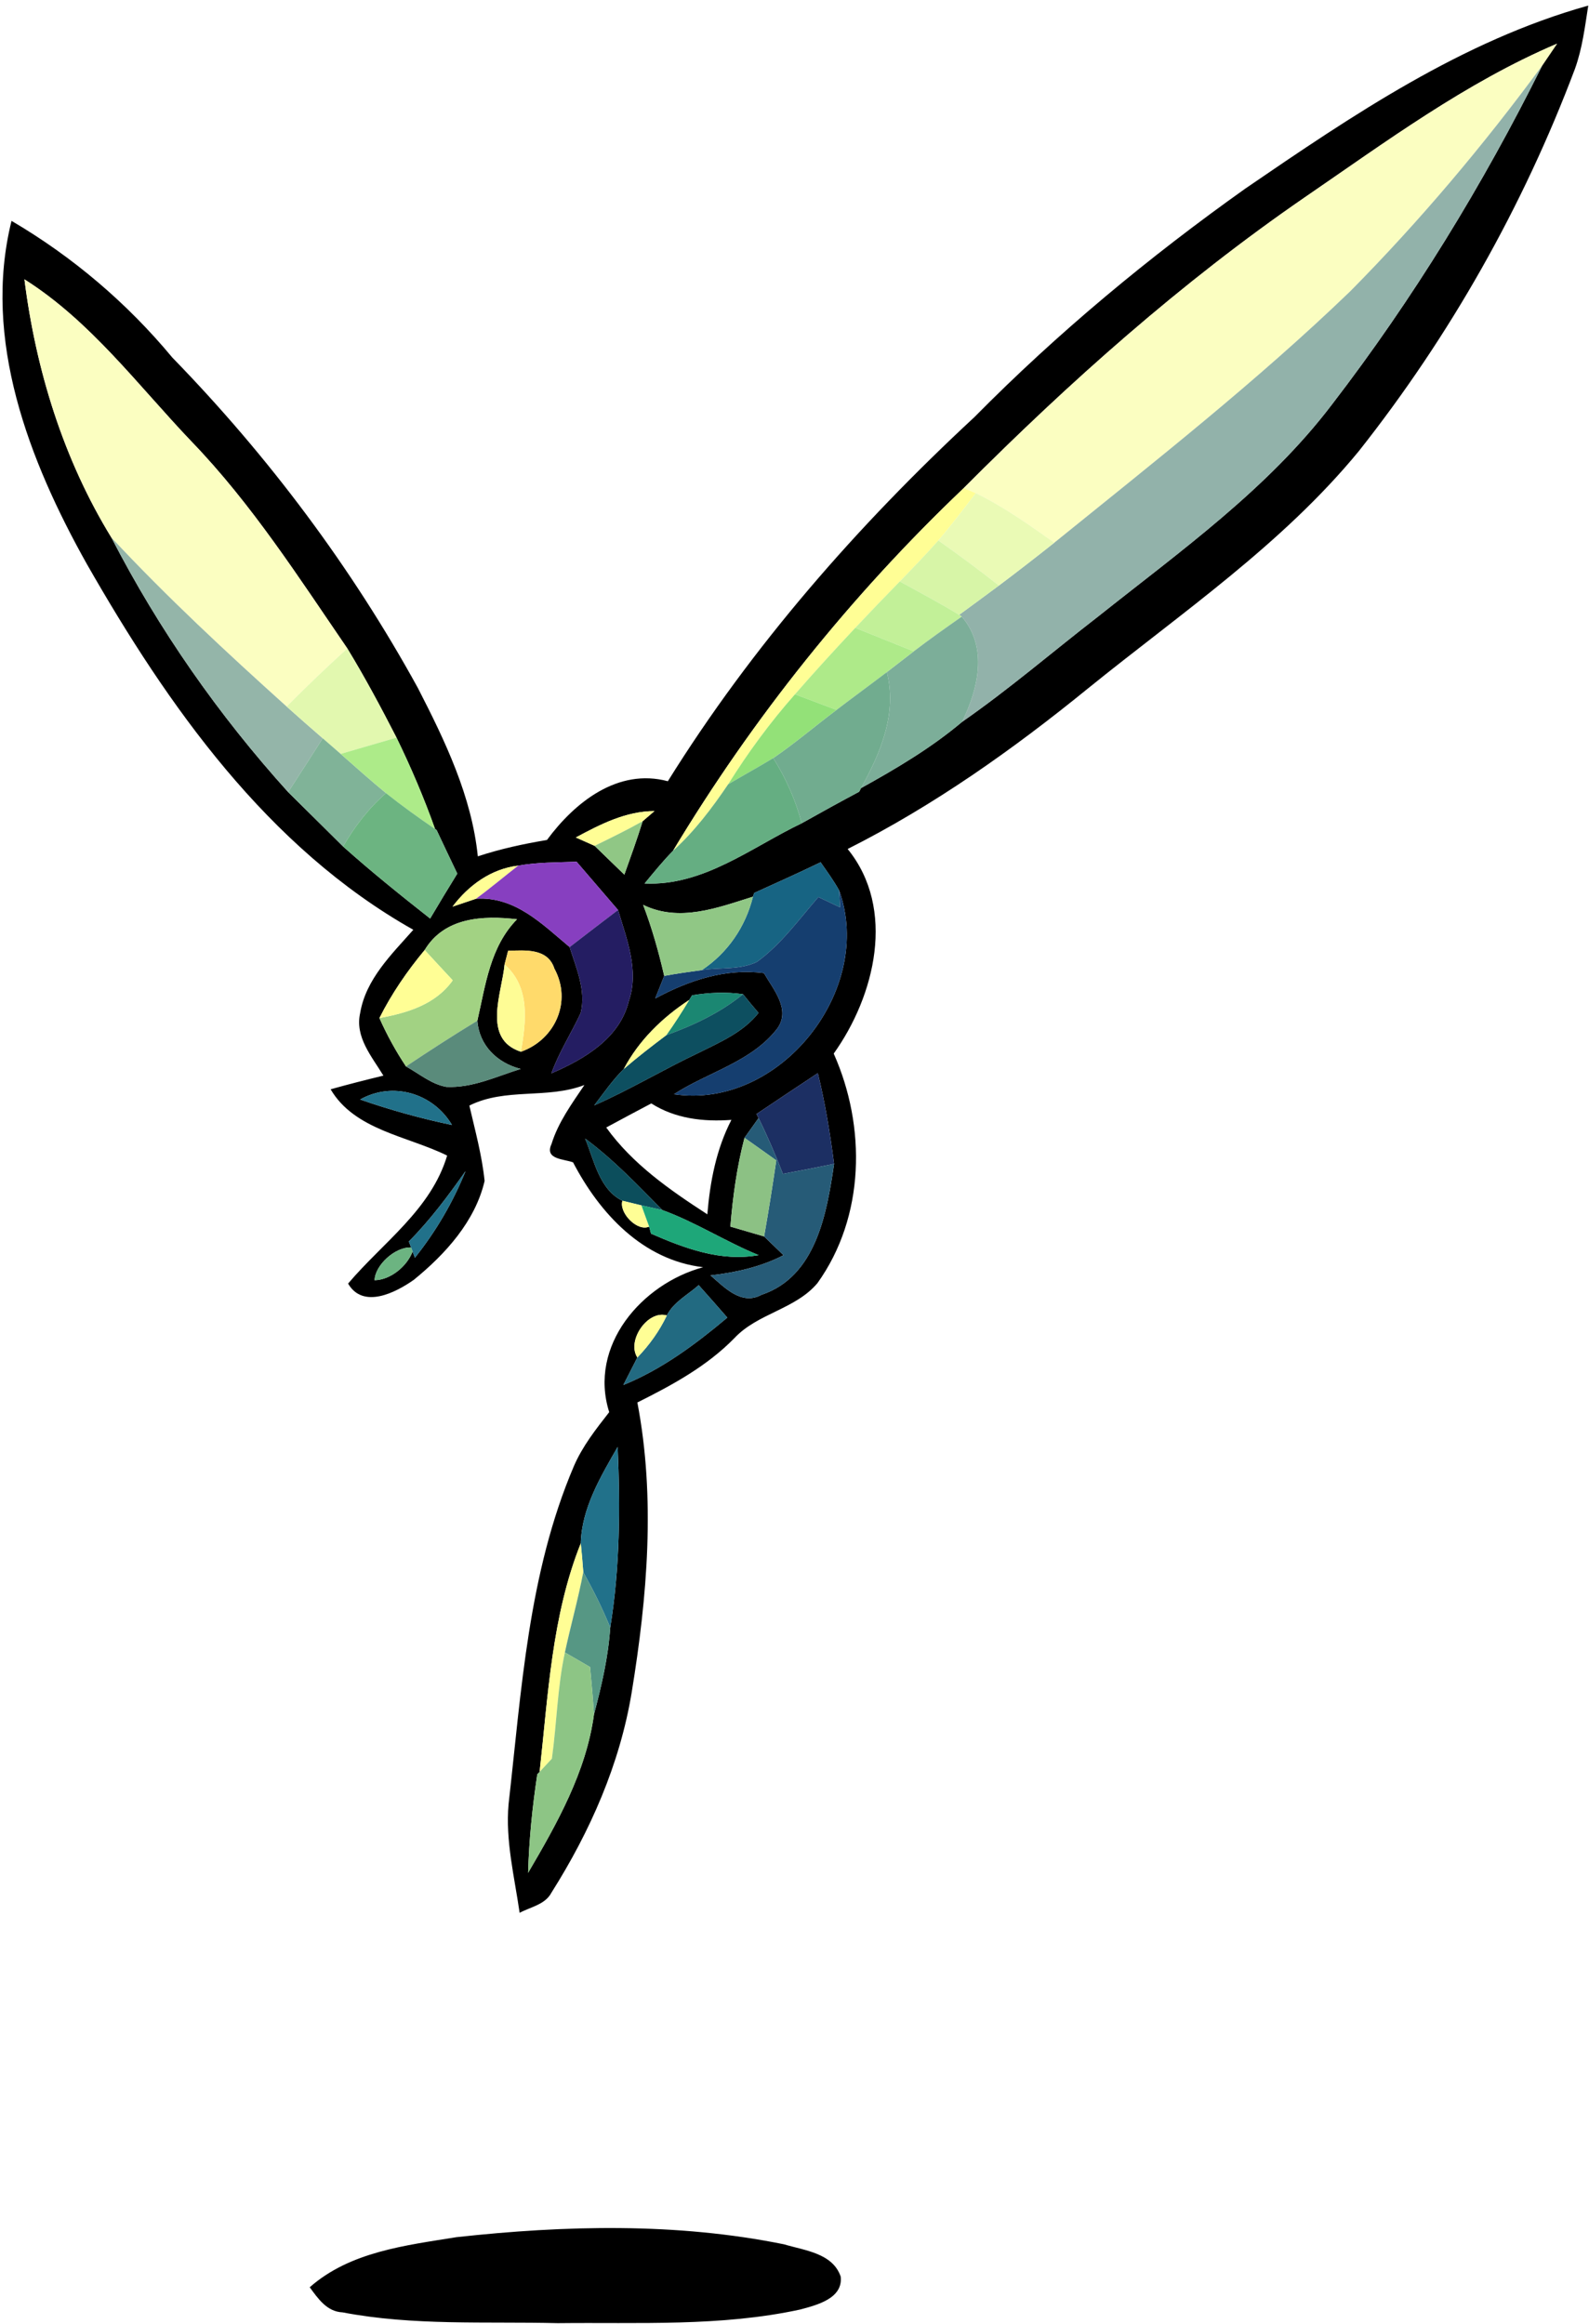 <?xml version="1.0" encoding="UTF-8" ?>
<!DOCTYPE svg PUBLIC "-//W3C//DTD SVG 1.1//EN" "http://www.w3.org/Graphics/SVG/1.1/DTD/svg11.dtd">
<svg width="171pt" height="250pt" viewBox="0 0 171 250" version="1.1" xmlns="http://www.w3.org/2000/svg">
<path fill="#000000" opacity="1.00" d=" M 134.04 20.27 C 145.55 12.40 157.33 4.40 170.92 0.60 C 170.56 2.89 170.28 5.21 169.49 7.40 C 163.92 22.20 156.04 36.13 146.23 48.53 C 137.97 58.58 127.11 65.94 117.08 74.06 C 109.03 80.61 100.51 86.65 91.22 91.33 C 96.46 97.78 94.16 107.12 89.72 113.34 C 93.23 121.21 93.09 130.89 87.97 138.03 C 85.60 140.85 81.54 141.27 79.04 143.94 C 76.08 146.97 72.34 149.00 68.59 150.87 C 70.56 161.17 69.66 171.78 67.98 182.05 C 66.71 189.77 63.51 197.01 59.35 203.59 C 58.67 204.89 57.11 205.13 55.92 205.77 C 55.36 201.89 54.38 198.01 54.73 194.08 C 56.12 181.83 56.85 169.22 61.75 157.74 C 62.67 155.59 64.13 153.74 65.56 151.91 C 63.30 144.78 69.05 138.11 75.67 136.32 C 69.17 135.55 64.55 130.55 61.67 125.04 C 60.65 124.66 58.58 124.73 59.35 123.07 C 60.07 120.73 61.54 118.73 62.89 116.72 C 58.87 118.26 54.43 116.98 50.51 118.93 C 51.13 121.62 51.87 124.29 52.15 127.04 C 51.14 131.38 47.92 134.92 44.54 137.67 C 42.59 139.05 39.07 140.85 37.46 138.08 C 41.21 133.65 46.38 130.13 48.12 124.31 C 43.88 122.21 38.16 121.58 35.58 117.18 C 37.47 116.65 39.36 116.17 41.26 115.71 C 40.02 113.66 38.17 111.56 38.76 108.97 C 39.37 105.33 42.14 102.67 44.48 100.02 C 28.79 91.18 18.07 75.95 9.32 60.63 C 3.13 49.58 -1.93 36.52 1.24 23.76 C 7.82 27.62 13.68 32.60 18.55 38.47 C 28.88 49.08 37.84 61.03 44.97 74.01 C 47.90 79.71 50.76 85.65 51.42 92.12 C 53.85 91.32 56.34 90.78 58.86 90.36 C 61.85 86.31 66.49 82.60 71.87 84.04 C 80.94 69.48 92.31 56.51 104.86 44.87 C 113.82 35.80 123.65 27.65 134.04 20.27 M 140.37 21.26 C 127.11 30.39 115.06 41.12 103.72 52.50 C 91.61 64.01 81.04 77.21 72.43 91.52 C 71.34 92.63 70.36 93.84 69.37 95.04 C 75.73 95.33 80.84 91.16 86.28 88.56 C 88.33 87.41 90.39 86.27 92.46 85.17 L 92.66 84.78 C 96.45 82.68 100.22 80.45 103.54 77.65 C 108.62 74.12 113.31 70.08 118.20 66.30 C 127.04 59.27 136.43 52.60 143.33 43.52 C 152.07 32.16 159.59 19.87 165.97 7.04 C 166.37 6.46 167.16 5.29 167.56 4.70 C 157.74 8.88 149.12 15.27 140.37 21.26 M 2.63 30.05 C 3.86 39.81 6.83 49.43 11.99 57.83 C 17.09 67.73 23.54 76.95 31.01 85.21 C 32.97 87.16 34.96 89.10 36.92 91.06 C 39.94 93.76 43.10 96.30 46.29 98.81 C 47.25 97.19 48.22 95.58 49.21 93.98 C 48.46 92.42 47.72 90.85 46.98 89.28 L 46.82 89.18 C 45.63 85.83 44.23 82.55 42.67 79.35 C 41.00 76.10 39.28 72.88 37.38 69.76 C 32.13 62.10 27.09 54.22 20.62 47.51 C 14.85 41.47 9.79 34.58 2.63 30.05 M 61.97 90.09 C 62.65 90.39 63.32 90.69 63.99 90.99 C 65.06 92.02 66.12 93.06 67.19 94.09 C 67.87 92.18 68.56 90.28 69.16 88.34 C 69.48 88.07 70.11 87.52 70.43 87.25 C 67.36 87.26 64.61 88.67 61.97 90.09 M 48.70 97.53 C 49.33 97.32 50.60 96.89 51.23 96.68 C 55.44 96.42 58.34 99.41 61.30 101.88 C 62.01 104.15 63.09 106.54 62.49 108.97 C 61.48 111.15 60.16 113.18 59.34 115.46 C 62.86 113.95 66.70 111.70 67.67 107.69 C 68.80 104.40 67.45 101.04 66.51 97.89 C 65.03 96.16 63.54 94.43 62.05 92.70 C 59.95 92.78 57.84 92.75 55.77 93.12 C 52.86 93.46 50.42 95.24 48.70 97.53 M 81.16 96.06 L 81.03 96.46 C 77.21 97.66 73.11 99.24 69.21 97.34 C 70.16 99.82 70.88 102.39 71.48 104.98 C 71.24 105.59 70.75 106.80 70.51 107.41 C 74.12 105.47 78.05 104.14 82.21 104.68 C 83.22 106.44 85.13 108.59 83.64 110.65 C 80.89 114.23 76.19 115.33 72.53 117.71 C 83.92 119.40 94.15 106.47 90.31 95.80 C 89.72 94.73 89.00 93.75 88.31 92.76 C 85.94 93.90 83.55 94.98 81.16 96.06 M 45.70 102.20 C 43.82 104.46 42.15 106.89 40.83 109.52 C 41.64 111.33 42.59 113.07 43.69 114.72 C 45.11 115.50 46.41 116.63 48.03 116.92 C 50.83 117.06 53.42 115.80 56.03 114.99 C 53.50 114.34 51.57 112.47 51.37 109.80 C 52.25 105.97 52.74 101.84 55.64 98.89 C 51.94 98.46 47.82 98.68 45.70 102.20 M 54.68 102.28 C 54.58 102.65 54.40 103.38 54.30 103.75 C 54.02 106.82 51.84 111.77 56.06 113.14 C 59.75 111.84 61.58 107.72 59.66 104.20 C 58.95 101.98 56.52 102.23 54.68 102.28 M 74.48 107.07 L 74.17 107.57 C 71.28 109.46 68.75 111.92 67.13 114.99 C 65.93 116.18 64.97 117.57 63.95 118.91 C 67.81 117.21 71.43 115.03 75.24 113.23 C 77.53 112.09 80.00 111.03 81.63 108.96 C 81.06 108.30 80.50 107.63 79.96 106.95 C 78.13 106.69 76.30 106.77 74.48 107.07 M 81.41 119.84 L 81.63 120.28 C 81.25 120.81 80.50 121.87 80.12 122.40 C 79.30 125.52 78.86 128.73 78.60 131.95 C 79.81 132.31 81.02 132.66 82.23 133.01 C 82.93 133.68 83.62 134.36 84.32 135.03 C 81.87 136.29 79.18 136.89 76.46 137.20 C 77.95 138.48 79.79 140.47 81.94 139.29 C 87.82 137.34 88.98 130.51 89.76 125.20 C 89.33 121.92 88.80 118.65 88.01 115.44 C 85.80 116.90 83.61 118.37 81.41 119.84 M 38.76 118.28 C 41.99 119.40 45.29 120.32 48.64 121.02 C 46.62 117.60 42.26 116.30 38.76 118.28 M 65.24 121.29 C 68.08 125.24 72.10 128.02 76.12 130.63 C 76.41 127.12 77.08 123.62 78.71 120.47 C 75.71 120.69 72.68 120.35 70.09 118.70 C 68.47 119.55 66.85 120.42 65.24 121.29 M 62.97 122.48 C 63.94 124.83 64.50 127.96 66.98 129.17 C 66.59 130.47 68.59 132.53 69.86 131.95 L 70.06 132.71 C 73.71 134.30 77.58 135.75 81.64 135.02 C 78.10 133.58 74.86 131.47 71.27 130.17 C 68.63 127.48 66.01 124.73 62.97 122.48 M 44.00 133.55 L 44.24 134.20 C 42.56 134.10 40.36 136.08 40.31 137.72 C 42.02 137.69 43.81 136.22 44.40 134.63 L 44.65 135.30 C 46.91 132.47 48.75 129.33 50.10 125.98 C 48.24 128.63 46.29 131.24 44.00 133.55 M 71.76 141.51 C 69.70 140.90 67.41 144.23 68.59 146.03 C 68.21 146.77 67.46 148.25 67.08 148.99 C 71.24 147.30 74.86 144.60 78.27 141.74 C 77.25 140.57 76.22 139.40 75.19 138.25 C 74.02 139.29 72.49 140.06 71.76 141.51 M 62.50 166.02 C 59.38 173.83 58.99 182.35 58.07 190.61 L 57.82 190.87 C 57.29 194.38 56.93 197.92 56.83 201.47 C 59.94 196.17 63.09 190.60 63.92 184.42 C 64.74 181.35 65.46 178.25 65.67 175.08 C 66.72 168.66 66.75 162.13 66.47 155.65 C 64.64 158.84 62.60 162.24 62.50 166.02 Z" />
<path fill="#fbfec1" opacity="1.00" d=" M 140.37 21.26 C 149.12 15.27 157.74 8.88 167.56 4.70 C 167.16 5.29 166.37 6.46 165.97 7.04 C 159.67 15.61 152.79 23.77 145.31 31.33 C 135.27 41.00 124.29 49.62 113.46 58.38 C 110.74 56.45 108.01 54.51 105.01 53.05 L 103.72 52.50 C 115.06 41.12 127.11 30.39 140.37 21.26 Z" />
<path fill="#92b2aa" opacity="1.00" d=" M 145.31 31.33 C 152.79 23.77 159.67 15.61 165.97 7.04 C 159.59 19.87 152.07 32.16 143.33 43.52 C 136.43 52.60 127.04 59.27 118.20 66.30 C 113.31 70.08 108.62 74.12 103.54 77.65 C 105.27 74.08 106.35 69.66 103.50 66.33 L 103.22 66.14 C 104.65 65.09 106.08 64.05 107.50 62.99 C 109.51 61.48 111.49 59.94 113.46 58.38 C 124.29 49.62 135.27 41.00 145.31 31.33 Z" />
<path fill="#fbfec1" opacity="1.00" d=" M 2.63 30.05 C 9.79 34.58 14.85 41.47 20.62 47.51 C 27.09 54.22 32.13 62.10 37.38 69.76 C 35.14 71.78 32.97 73.87 30.85 76.01 C 24.36 70.17 17.95 64.22 11.99 57.83 C 6.83 49.43 3.86 39.81 2.63 30.05 Z" />
<path fill="#fffe95" opacity="1.00" d=" M 72.43 91.52 C 81.04 77.21 91.61 64.01 103.72 52.50 L 105.01 53.05 C 103.69 54.77 102.39 56.50 100.98 58.14 C 99.64 59.65 98.24 61.10 96.83 62.55 C 95.22 64.20 93.62 65.86 92.04 67.54 C 89.84 69.89 87.66 72.26 85.55 74.69 C 82.88 77.71 80.49 80.96 78.36 84.37 C 76.62 86.94 74.74 89.43 72.43 91.52 Z" />
<path fill="#eafab5" opacity="1.00" d=" M 105.01 53.05 C 108.01 54.51 110.74 56.45 113.46 58.38 C 111.49 59.94 109.51 61.48 107.50 62.99 C 105.37 61.31 103.19 59.70 100.98 58.14 C 102.39 56.50 103.69 54.77 105.01 53.05 Z" />
<path fill="#94b5a9" opacity="1.00" d=" M 11.99 57.83 C 17.95 64.22 24.36 70.17 30.85 76.01 C 32.13 77.16 33.43 78.29 34.73 79.42 C 33.50 81.36 32.26 83.28 31.01 85.21 C 23.54 76.95 17.09 67.73 11.99 57.83 Z" />
<path fill="#d7f5a7" opacity="1.00" d=" M 96.83 62.55 C 98.24 61.10 99.64 59.65 100.98 58.14 C 103.19 59.70 105.37 61.31 107.50 62.99 C 106.08 64.05 104.65 65.09 103.22 66.14 C 101.13 64.87 98.97 63.72 96.83 62.55 Z" />
<path fill="#c2f098" opacity="1.00" d=" M 92.04 67.54 C 93.62 65.86 95.22 64.20 96.83 62.55 C 98.97 63.72 101.13 64.87 103.22 66.14 L 103.50 66.33 C 101.76 67.55 100.02 68.78 98.33 70.07 C 96.23 69.22 94.14 68.38 92.04 67.54 Z" />
<path fill="#7cae99" opacity="1.00" d=" M 98.33 70.07 C 100.02 68.78 101.76 67.55 103.50 66.33 C 106.35 69.66 105.27 74.08 103.54 77.65 C 100.22 80.45 96.45 82.68 92.66 84.78 C 94.78 80.96 96.56 76.75 95.44 72.30 C 96.40 71.56 97.36 70.81 98.33 70.07 Z" />
<path fill="#aeea89" opacity="1.00" d=" M 85.55 74.69 C 87.66 72.26 89.84 69.89 92.04 67.54 C 94.14 68.38 96.23 69.22 98.33 70.07 C 97.36 70.81 96.40 71.56 95.44 72.30 C 93.64 73.67 91.82 75.00 90.02 76.37 C 88.53 75.81 87.04 75.25 85.55 74.69 Z" />
<path fill="#e2f8af" opacity="1.00" d=" M 37.38 69.76 C 39.28 72.88 41.00 76.10 42.67 79.35 C 40.67 79.93 38.66 80.52 36.66 81.10 C 36.18 80.68 35.21 79.84 34.73 79.42 C 33.43 78.29 32.13 77.16 30.85 76.01 C 32.97 73.87 35.14 71.78 37.38 69.76 Z" />
<path fill="#71ac8f" opacity="1.00" d=" M 90.02 76.37 C 91.82 75.00 93.64 73.67 95.44 72.30 C 96.56 76.75 94.78 80.96 92.66 84.78 L 92.46 85.17 C 90.39 86.27 88.33 87.41 86.28 88.56 C 85.62 86.07 84.58 83.72 83.21 81.55 C 85.57 79.94 87.74 78.08 90.02 76.37 Z" />
<path fill="#93e178" opacity="1.00" d=" M 78.36 84.37 C 80.49 80.96 82.88 77.71 85.55 74.69 C 87.04 75.25 88.53 75.81 90.02 76.37 C 87.74 78.08 85.57 79.94 83.21 81.55 C 81.61 82.52 79.97 83.42 78.36 84.37 Z" />
<path fill="#80b398" opacity="1.00" d=" M 31.01 85.21 C 32.26 83.28 33.50 81.36 34.73 79.42 C 35.21 79.84 36.18 80.68 36.66 81.10 C 38.28 82.52 39.88 83.96 41.54 85.32 C 39.67 86.95 38.16 88.91 36.92 91.06 C 34.96 89.10 32.97 87.16 31.01 85.21 Z" />
<path fill="#adeb89" opacity="1.00" d=" M 36.66 81.10 C 38.66 80.52 40.67 79.93 42.67 79.35 C 44.23 82.55 45.63 85.83 46.82 89.18 C 45.02 87.95 43.25 86.68 41.54 85.32 C 39.88 83.96 38.28 82.52 36.66 81.10 Z" />
<path fill="#65ae82" opacity="1.00" d=" M 78.36 84.37 C 79.97 83.42 81.61 82.52 83.21 81.55 C 84.58 83.72 85.62 86.07 86.28 88.56 C 80.84 91.16 75.73 95.33 69.37 95.04 C 70.36 93.84 71.34 92.63 72.43 91.52 C 74.74 89.43 76.62 86.94 78.36 84.37 Z" />
<path fill="#6cb481" opacity="1.00" d=" M 36.92 91.06 C 38.16 88.91 39.67 86.95 41.54 85.32 C 43.25 86.68 45.02 87.95 46.82 89.18 L 46.98 89.28 C 47.72 90.85 48.46 92.42 49.21 93.98 C 48.22 95.58 47.25 97.19 46.29 98.81 C 43.10 96.30 39.94 93.76 36.92 91.06 Z" />
<path fill="#fffe95" opacity="1.00" d=" M 61.97 90.09 C 64.61 88.67 67.36 87.26 70.43 87.25 C 70.11 87.52 69.48 88.07 69.16 88.34 C 67.47 89.29 65.73 90.14 63.99 90.99 C 63.32 90.69 62.65 90.39 61.97 90.09 Z" />
<path fill="#90c785" opacity="1.00" d=" M 63.99 90.99 C 65.73 90.14 67.47 89.29 69.16 88.34 C 68.56 90.28 67.87 92.18 67.19 94.09 C 66.12 93.06 65.06 92.02 63.99 90.99 Z" />
<path fill="#fffe95" opacity="1.00" d=" M 48.70 97.53 C 50.42 95.24 52.86 93.46 55.77 93.12 C 54.25 94.30 52.78 95.54 51.23 96.68 C 50.60 96.89 49.33 97.32 48.70 97.53 Z" />
<path fill="#873fc0" opacity="1.00" d=" M 55.77 93.12 C 57.84 92.75 59.95 92.78 62.05 92.70 C 63.54 94.43 65.03 96.16 66.51 97.89 C 64.77 99.21 63.04 100.54 61.30 101.88 C 58.34 99.41 55.44 96.42 51.23 96.68 C 52.78 95.54 54.25 94.30 55.77 93.12 Z" />
<path fill="#176483" opacity="1.00" d=" M 81.16 96.06 C 83.55 94.98 85.94 93.90 88.31 92.76 C 89.00 93.75 89.72 94.73 90.31 95.80 C 90.33 96.25 90.38 97.16 90.41 97.61 C 89.63 97.24 88.85 96.87 88.07 96.50 C 85.97 98.91 84.07 101.58 81.46 103.47 C 79.64 104.37 77.47 104.04 75.52 104.36 C 78.31 102.51 80.23 99.70 81.03 96.46 L 81.16 96.06 Z" />
<path fill="#153e6f" opacity="1.00" d=" M 88.07 96.50 C 88.85 96.87 89.63 97.24 90.41 97.61 C 90.38 97.16 90.33 96.25 90.31 95.80 C 94.15 106.47 83.92 119.40 72.53 117.71 C 76.19 115.33 80.89 114.23 83.64 110.65 C 85.13 108.59 83.22 106.44 82.21 104.68 C 78.05 104.14 74.12 105.47 70.51 107.41 C 70.75 106.80 71.24 105.59 71.48 104.98 C 72.82 104.73 74.17 104.54 75.52 104.36 C 77.47 104.04 79.64 104.37 81.46 103.47 C 84.07 101.58 85.97 98.91 88.07 96.50 Z" />
<path fill="#90c785" opacity="1.00" d=" M 69.21 97.34 C 73.11 99.24 77.21 97.66 81.03 96.46 C 80.23 99.70 78.31 102.51 75.52 104.36 C 74.17 104.54 72.82 104.73 71.48 104.98 C 70.88 102.39 70.16 99.82 69.21 97.34 Z" />
<path fill="#241d62" opacity="1.00" d=" M 66.51 97.89 C 67.45 101.04 68.80 104.40 67.67 107.69 C 66.70 111.70 62.86 113.95 59.34 115.46 C 60.16 113.18 61.48 111.15 62.49 108.97 C 63.09 106.54 62.01 104.15 61.30 101.88 C 63.04 100.54 64.77 99.21 66.51 97.89 Z" />
<path fill="#a2d283" opacity="1.00" d=" M 45.70 102.20 C 47.82 98.68 51.94 98.46 55.64 98.89 C 52.74 101.84 52.25 105.97 51.37 109.80 C 48.77 111.38 46.22 113.03 43.69 114.72 C 42.59 113.07 41.64 111.33 40.83 109.52 C 43.82 108.96 46.86 108.08 48.72 105.46 C 47.71 104.38 46.71 103.29 45.70 102.20 Z" />
<path fill="#ffda6b" opacity="1.00" d=" M 54.68 102.28 C 56.52 102.23 58.95 101.98 59.66 104.20 C 61.58 107.72 59.75 111.84 56.06 113.14 C 56.62 109.86 57.08 106.21 54.30 103.75 C 54.40 103.38 54.58 102.65 54.68 102.28 Z" />
<path fill="#fffe95" opacity="1.00" d=" M 40.83 109.52 C 42.15 106.89 43.82 104.46 45.70 102.20 C 46.71 103.29 47.71 104.38 48.72 105.46 C 46.86 108.08 43.82 108.96 40.83 109.52 Z" />
<path fill="#fefc95" opacity="1.00" d=" M 54.30 103.75 C 57.08 106.21 56.62 109.86 56.06 113.14 C 51.84 111.77 54.02 106.82 54.30 103.75 Z" />
<path fill="#1b8772" opacity="1.00" d=" M 74.48 107.07 C 76.30 106.77 78.13 106.69 79.96 106.95 C 77.51 108.95 74.65 110.29 71.70 111.36 C 72.58 110.13 73.39 108.86 74.17 107.57 L 74.48 107.07 Z" />
<path fill="#0d4f60" opacity="1.00" d=" M 79.96 106.95 C 80.50 107.63 81.06 108.30 81.63 108.96 C 80.00 111.03 77.53 112.09 75.24 113.23 C 71.43 115.03 67.81 117.21 63.95 118.91 C 64.97 117.57 65.93 116.18 67.13 114.99 C 68.60 113.72 70.15 112.53 71.70 111.36 C 74.65 110.29 77.51 108.95 79.96 106.95 Z" />
<path fill="#fffe95" opacity="1.00" d=" M 67.13 114.99 C 68.75 111.92 71.28 109.46 74.17 107.57 C 73.39 108.86 72.58 110.13 71.70 111.36 C 70.15 112.53 68.60 113.72 67.13 114.99 Z" />
<path fill="#5a8b7b" opacity="1.00" d=" M 43.69 114.72 C 46.22 113.03 48.77 111.38 51.37 109.80 C 51.57 112.47 53.50 114.34 56.03 114.99 C 53.42 115.80 50.83 117.06 48.03 116.92 C 46.41 116.63 45.11 115.50 43.69 114.72 Z" />
<path fill="#1c2f63" opacity="1.00" d=" M 81.41 119.84 C 83.61 118.37 85.80 116.90 88.01 115.44 C 88.80 118.65 89.33 121.92 89.76 125.20 C 87.93 125.58 86.09 125.94 84.25 126.28 C 83.46 124.24 82.60 122.24 81.63 120.28 L 81.41 119.84 Z" />
<path fill="#21718a" opacity="1.00" d=" M 38.76 118.28 C 42.26 116.30 46.62 117.60 48.64 121.02 C 45.29 120.32 41.99 119.40 38.76 118.28 Z" />
<path fill="#265b77" opacity="1.00" d=" M 81.63 120.28 C 82.60 122.24 83.46 124.24 84.25 126.28 C 86.09 125.94 87.93 125.58 89.76 125.20 C 88.98 130.51 87.82 137.34 81.94 139.29 C 79.79 140.47 77.95 138.48 76.46 137.20 C 79.18 136.89 81.87 136.29 84.32 135.03 C 83.62 134.36 82.93 133.68 82.23 133.01 C 82.71 130.29 83.14 127.56 83.54 124.83 C 82.40 124.01 81.26 123.21 80.12 122.40 C 80.50 121.87 81.25 120.81 81.63 120.28 Z" />
<path fill="#0c4e5c" opacity="1.00" d=" M 62.97 122.48 C 66.01 124.73 68.63 127.48 71.27 130.17 C 70.71 130.05 69.59 129.80 69.03 129.67 C 68.52 129.55 67.49 129.30 66.98 129.17 C 64.50 127.96 63.94 124.83 62.97 122.48 Z" />
<path fill="#8cc184" opacity="1.00" d=" M 80.12 122.40 C 81.26 123.21 82.40 124.01 83.54 124.83 C 83.14 127.56 82.71 130.29 82.23 133.01 C 81.02 132.66 79.81 132.31 78.60 131.95 C 78.86 128.73 79.30 125.52 80.12 122.40 Z" />
<path fill="#21718a" opacity="1.00" d=" M 44.00 133.55 C 46.29 131.24 48.24 128.63 50.10 125.98 C 48.75 129.33 46.91 132.47 44.65 135.30 L 44.40 134.63 L 44.24 134.20 L 44.00 133.55 Z" />
<path fill="#fffe95" opacity="1.00" d=" M 66.98 129.17 C 67.49 129.30 68.52 129.55 69.03 129.67 C 69.23 130.24 69.65 131.38 69.86 131.95 C 68.59 132.53 66.59 130.47 66.98 129.17 Z" />
<path fill="#1ea779" opacity="1.00" d=" M 69.03 129.67 C 69.59 129.80 70.71 130.05 71.27 130.17 C 74.86 131.47 78.10 133.58 81.64 135.02 C 77.58 135.75 73.71 134.30 70.06 132.71 L 69.86 131.95 C 69.65 131.38 69.23 130.24 69.03 129.67 Z" />
<path fill="#6cb481" opacity="1.00" d=" M 40.31 137.72 C 40.36 136.08 42.56 134.10 44.24 134.20 L 44.40 134.63 C 43.81 136.22 42.02 137.69 40.31 137.72 Z" />
<path fill="#226a81" opacity="1.00" d=" M 71.76 141.51 C 72.49 140.06 74.02 139.29 75.19 138.25 C 76.22 139.40 77.25 140.57 78.27 141.74 C 74.86 144.60 71.24 147.30 67.08 148.99 C 67.46 148.25 68.21 146.77 68.59 146.03 C 69.88 144.69 70.96 143.19 71.76 141.51 Z" />
<path fill="#fffe95" opacity="1.00" d=" M 68.59 146.03 C 67.41 144.23 69.70 140.90 71.76 141.51 C 70.96 143.19 69.88 144.69 68.59 146.03 Z" />
<path fill="#21718a" opacity="1.00" d=" M 62.50 166.02 C 62.60 162.24 64.64 158.84 66.47 155.65 C 66.75 162.13 66.72 168.66 65.67 175.08 C 64.84 173.03 63.84 171.05 62.77 169.12 C 62.69 168.09 62.61 167.05 62.50 166.02 Z" />
<path fill="#fffe95" opacity="1.00" d=" M 62.50 166.02 C 62.61 167.05 62.69 168.09 62.77 169.12 C 62.22 172.03 61.41 174.87 60.79 177.76 C 59.98 181.52 59.92 185.38 59.39 189.19 C 59.06 189.54 58.40 190.25 58.07 190.61 C 58.99 182.35 59.38 173.83 62.50 166.02 Z" />
<path fill="#569784" opacity="1.00" d=" M 60.79 177.76 C 61.41 174.87 62.22 172.03 62.77 169.12 C 63.84 171.05 64.84 173.03 65.67 175.08 C 65.46 178.25 64.74 181.35 63.92 184.42 C 63.81 182.71 63.66 181.02 63.50 179.33 C 62.60 178.80 61.69 178.28 60.79 177.76 Z" />
<path fill="#8dc585" opacity="1.00" d=" M 60.79 177.76 C 61.69 178.28 62.60 178.80 63.50 179.33 C 63.66 181.02 63.81 182.71 63.92 184.42 C 63.09 190.60 59.94 196.17 56.83 201.47 C 56.93 197.92 57.29 194.38 57.82 190.87 L 58.07 190.61 C 58.40 190.25 59.06 189.54 59.39 189.19 C 59.92 185.38 59.98 181.52 60.79 177.76 Z" />
<path fill="#000000" opacity="1.00" d=" M 33.33 246.05 C 37.68 242.22 43.64 241.55 49.13 240.66 C 60.83 239.38 72.79 239.08 84.37 241.43 C 86.56 242.09 89.61 242.37 90.47 244.90 C 90.75 247.27 87.85 247.98 86.09 248.45 C 77.54 250.30 68.72 249.81 60.02 249.91 C 52.30 249.72 44.49 250.21 36.86 248.75 C 35.18 248.68 34.22 247.26 33.33 246.05 Z" />
</svg>
